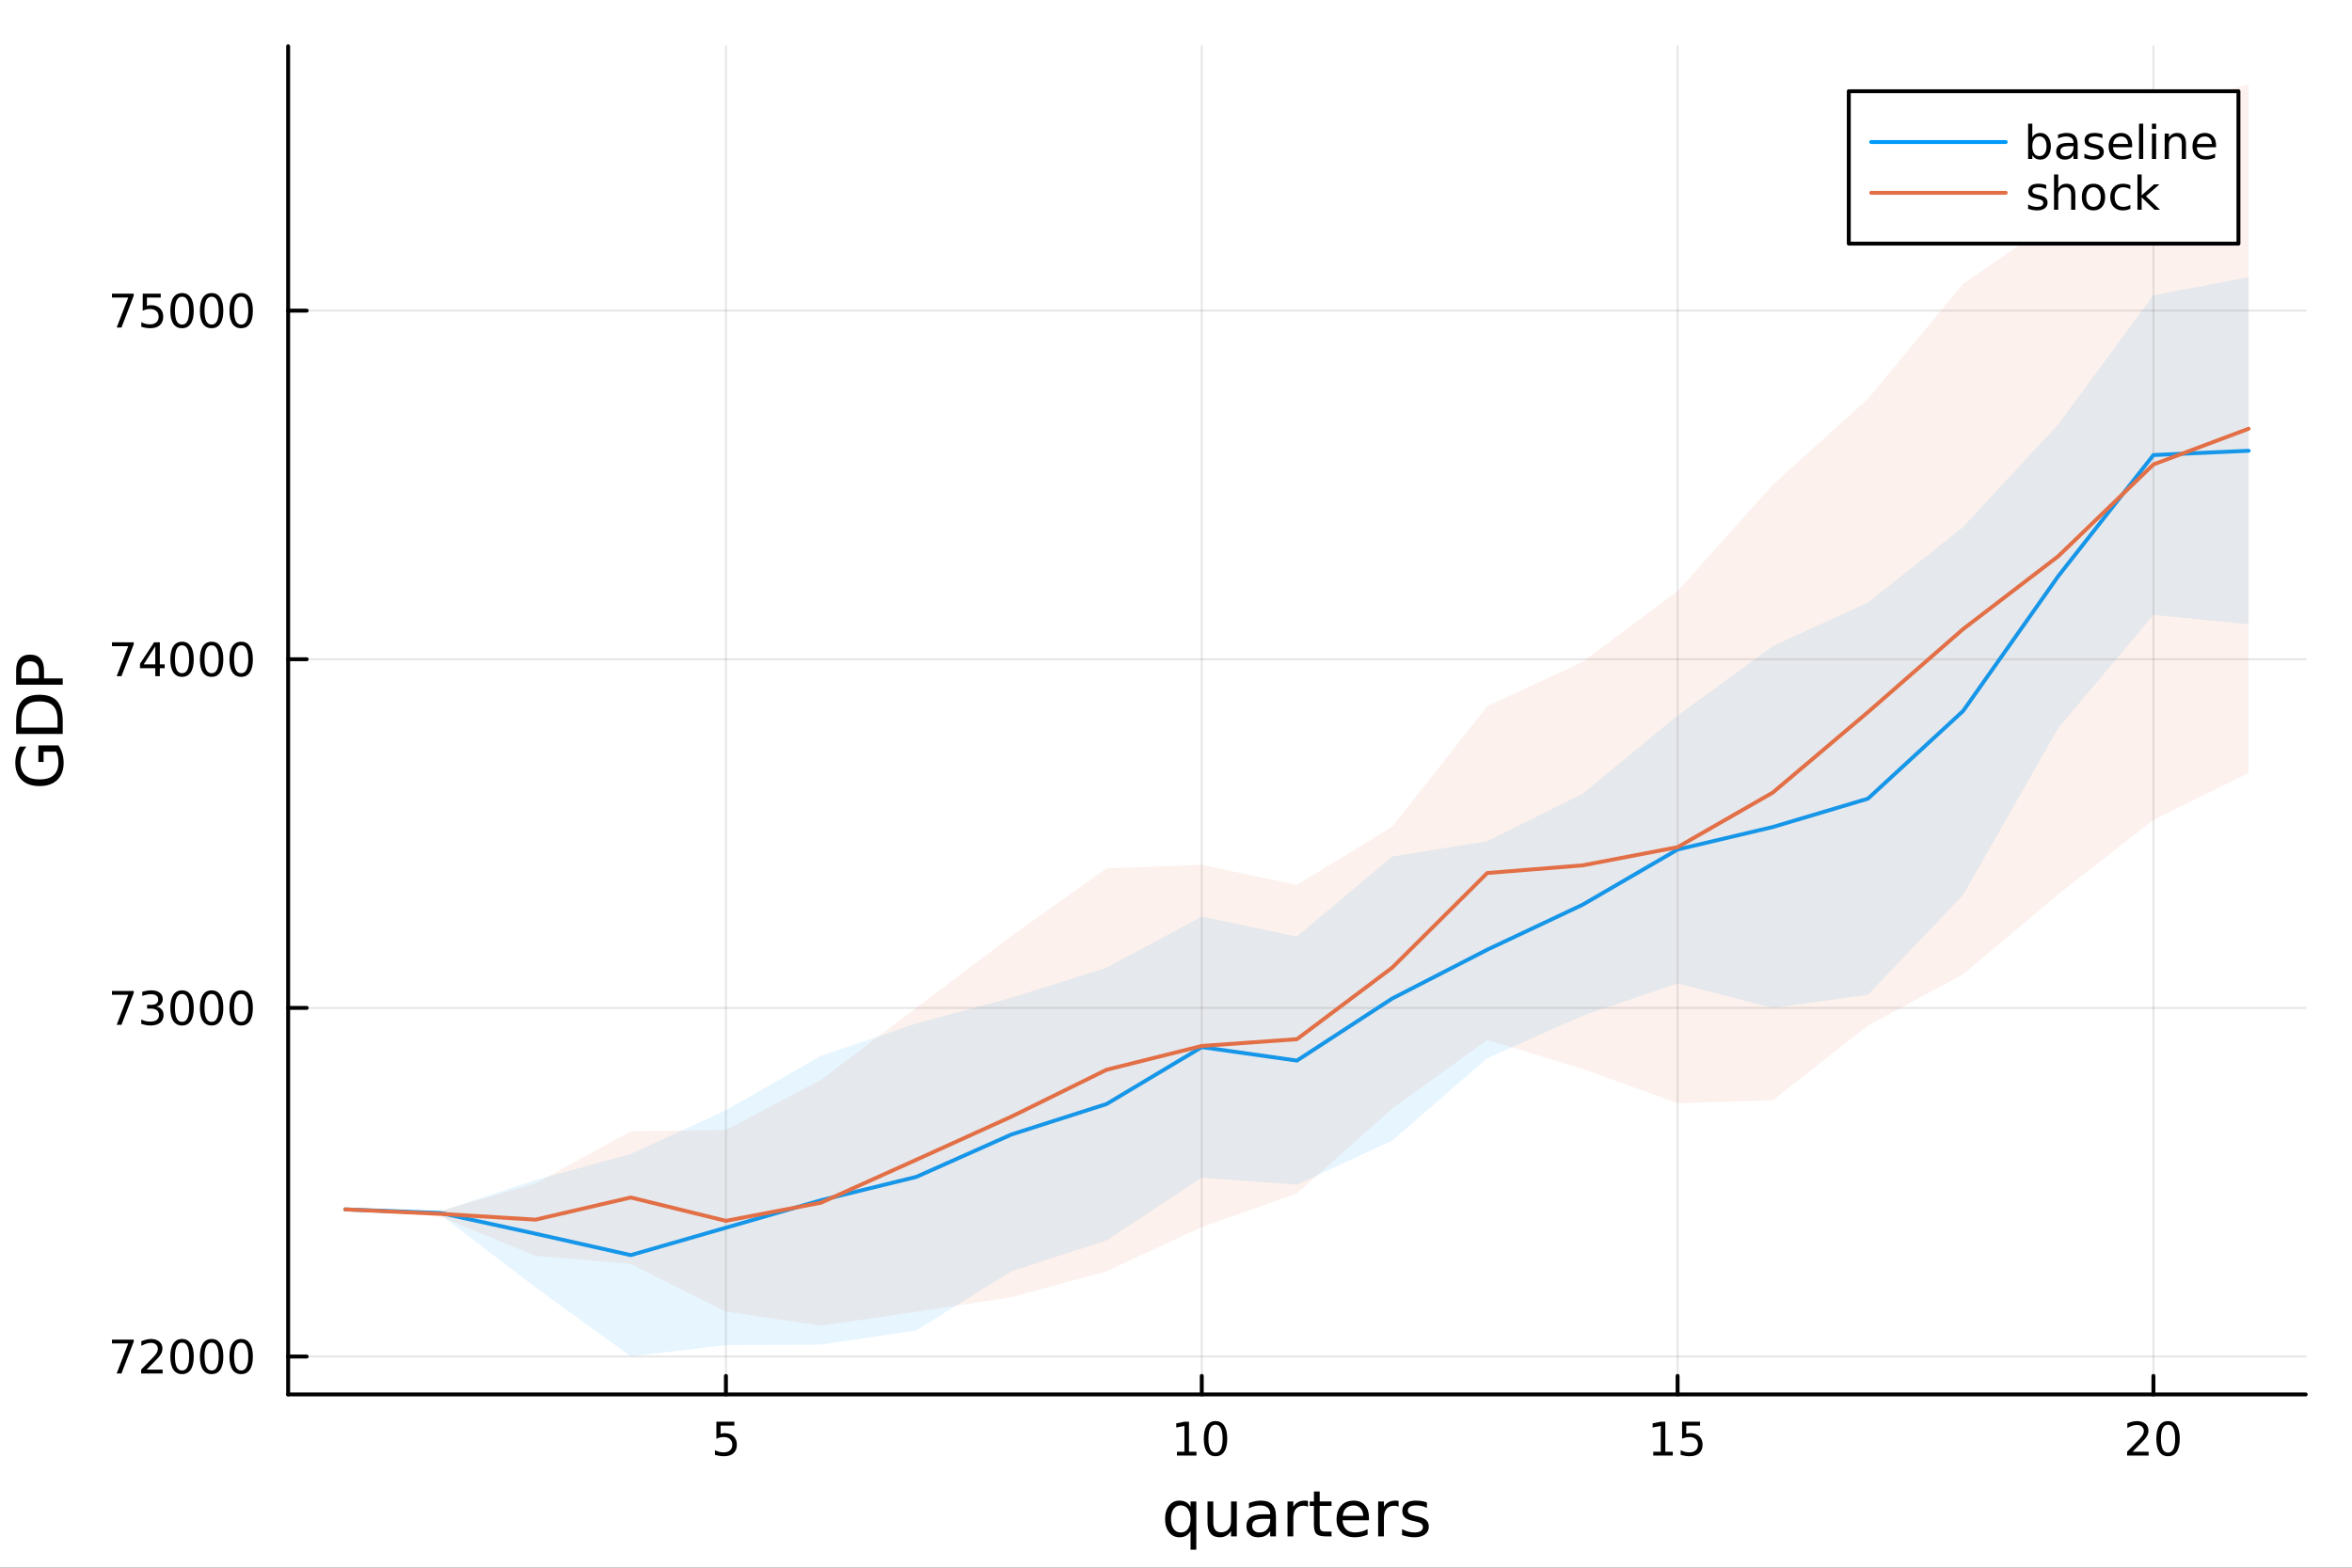 <?xml version="1.0" encoding="utf-8"?>
<svg xmlns="http://www.w3.org/2000/svg" xmlns:xlink="http://www.w3.org/1999/xlink" width="600" height="400" viewBox="0 0 2400 1600">
<rect x="0" y="0" width="2400" height="1600" fill="#333333" stroke="none"/>
<defs>
  <clipPath id="clip340">
    <rect x="0" y="0" width="2400" height="1600"/>
  </clipPath>
</defs>
<path clip-path="url(#clip340)" d="M0 1600 L2400 1600 L2400 0 L0 0  Z" fill="#ffffff" fill-rule="evenodd" fill-opacity="1"/>
<defs>
  <clipPath id="clip341">
    <rect x="480" y="0" width="1681" height="1600"/>
  </clipPath>
</defs>
<path clip-path="url(#clip340)" d="M294.033 1423.18 L2352.76 1423.18 L2352.76 47.244 L294.033 47.244  Z" fill="#ffffff" fill-rule="evenodd" fill-opacity="1"/>
<defs>
  <clipPath id="clip342">
    <rect x="294" y="47" width="2060" height="1377"/>
  </clipPath>
</defs>
<polyline clip-path="url(#clip342)" style="stroke:#000000; stroke-linecap:round; stroke-linejoin:round; stroke-width:2; stroke-opacity:0.1; fill:none" points="740.737,1423.18 740.737,47.244 "/>
<polyline clip-path="url(#clip342)" style="stroke:#000000; stroke-linecap:round; stroke-linejoin:round; stroke-width:2; stroke-opacity:0.1; fill:none" points="1226.28,1423.18 1226.28,47.244 "/>
<polyline clip-path="url(#clip342)" style="stroke:#000000; stroke-linecap:round; stroke-linejoin:round; stroke-width:2; stroke-opacity:0.1; fill:none" points="1711.83,1423.18 1711.83,47.244 "/>
<polyline clip-path="url(#clip342)" style="stroke:#000000; stroke-linecap:round; stroke-linejoin:round; stroke-width:2; stroke-opacity:0.1; fill:none" points="2197.38,1423.18 2197.38,47.244 "/>
<polyline clip-path="url(#clip342)" style="stroke:#000000; stroke-linecap:round; stroke-linejoin:round; stroke-width:2; stroke-opacity:0.1; fill:none" points="294.033,1384.49 2352.76,1384.49 "/>
<polyline clip-path="url(#clip342)" style="stroke:#000000; stroke-linecap:round; stroke-linejoin:round; stroke-width:2; stroke-opacity:0.1; fill:none" points="294.033,1028.67 2352.76,1028.67 "/>
<polyline clip-path="url(#clip342)" style="stroke:#000000; stroke-linecap:round; stroke-linejoin:round; stroke-width:2; stroke-opacity:0.1; fill:none" points="294.033,672.845 2352.76,672.845 "/>
<polyline clip-path="url(#clip342)" style="stroke:#000000; stroke-linecap:round; stroke-linejoin:round; stroke-width:2; stroke-opacity:0.1; fill:none" points="294.033,317.021 2352.76,317.021 "/>
<polyline clip-path="url(#clip340)" style="stroke:#000000; stroke-linecap:round; stroke-linejoin:round; stroke-width:4; stroke-opacity:1; fill:none" points="294.033,1423.18 2352.76,1423.18 "/>
<polyline clip-path="url(#clip340)" style="stroke:#000000; stroke-linecap:round; stroke-linejoin:round; stroke-width:4; stroke-opacity:1; fill:none" points="740.737,1423.18 740.737,1404.28 "/>
<polyline clip-path="url(#clip340)" style="stroke:#000000; stroke-linecap:round; stroke-linejoin:round; stroke-width:4; stroke-opacity:1; fill:none" points="1226.28,1423.18 1226.28,1404.28 "/>
<polyline clip-path="url(#clip340)" style="stroke:#000000; stroke-linecap:round; stroke-linejoin:round; stroke-width:4; stroke-opacity:1; fill:none" points="1711.83,1423.18 1711.83,1404.28 "/>
<polyline clip-path="url(#clip340)" style="stroke:#000000; stroke-linecap:round; stroke-linejoin:round; stroke-width:4; stroke-opacity:1; fill:none" points="2197.38,1423.18 2197.38,1404.28 "/>
<path clip-path="url(#clip340)" d="M731.014 1451.02 L749.371 1451.02 L749.371 1454.96 L735.297 1454.96 L735.297 1463.43 Q736.315 1463.08 737.334 1462.92 Q738.352 1462.73 739.371 1462.73 Q745.158 1462.73 748.538 1465.9 Q751.917 1469.08 751.917 1474.49 Q751.917 1480.07 748.445 1483.17 Q744.973 1486.25 738.653 1486.25 Q736.477 1486.25 734.209 1485.88 Q731.964 1485.51 729.556 1484.77 L729.556 1480.07 Q731.639 1481.2 733.862 1481.76 Q736.084 1482.32 738.561 1482.32 Q742.565 1482.32 744.903 1480.21 Q747.241 1478.1 747.241 1474.49 Q747.241 1470.88 744.903 1468.77 Q742.565 1466.67 738.561 1466.67 Q736.686 1466.67 734.811 1467.08 Q732.959 1467.5 731.014 1468.38 L731.014 1451.02 Z" fill="#000000" fill-rule="nonzero" fill-opacity="1" /><path clip-path="url(#clip340)" d="M1200.97 1481.64 L1208.61 1481.64 L1208.61 1455.28 L1200.3 1456.95 L1200.3 1452.69 L1208.56 1451.02 L1213.24 1451.02 L1213.24 1481.64 L1220.88 1481.64 L1220.88 1485.58 L1200.97 1485.58 L1200.97 1481.64 Z" fill="#000000" fill-rule="nonzero" fill-opacity="1" /><path clip-path="url(#clip340)" d="M1240.32 1454.1 Q1236.71 1454.1 1234.88 1457.66 Q1233.08 1461.2 1233.08 1468.33 Q1233.08 1475.44 1234.88 1479.01 Q1236.71 1482.55 1240.32 1482.55 Q1243.96 1482.55 1245.76 1479.01 Q1247.59 1475.44 1247.59 1468.33 Q1247.59 1461.2 1245.76 1457.66 Q1243.96 1454.1 1240.32 1454.1 M1240.32 1450.39 Q1246.13 1450.39 1249.19 1455 Q1252.27 1459.58 1252.27 1468.33 Q1252.27 1477.06 1249.19 1481.67 Q1246.13 1486.25 1240.32 1486.25 Q1234.51 1486.25 1231.44 1481.67 Q1228.38 1477.06 1228.38 1468.33 Q1228.38 1459.58 1231.44 1455 Q1234.51 1450.39 1240.32 1450.39 Z" fill="#000000" fill-rule="nonzero" fill-opacity="1" /><path clip-path="url(#clip340)" d="M1687.02 1481.64 L1694.66 1481.64 L1694.66 1455.28 L1686.35 1456.95 L1686.35 1452.69 L1694.61 1451.02 L1699.29 1451.02 L1699.29 1481.64 L1706.93 1481.64 L1706.93 1485.58 L1687.02 1485.58 L1687.02 1481.64 Z" fill="#000000" fill-rule="nonzero" fill-opacity="1" /><path clip-path="url(#clip340)" d="M1716.42 1451.02 L1734.77 1451.02 L1734.77 1454.96 L1720.7 1454.96 L1720.7 1463.43 Q1721.72 1463.08 1722.74 1462.92 Q1723.75 1462.73 1724.77 1462.73 Q1730.56 1462.73 1733.94 1465.9 Q1737.32 1469.08 1737.32 1474.49 Q1737.32 1480.07 1733.85 1483.17 Q1730.37 1486.25 1724.05 1486.25 Q1721.88 1486.25 1719.61 1485.88 Q1717.36 1485.51 1714.96 1484.77 L1714.96 1480.07 Q1717.04 1481.2 1719.26 1481.76 Q1721.49 1482.32 1723.96 1482.32 Q1727.97 1482.32 1730.3 1480.21 Q1732.64 1478.1 1732.64 1474.49 Q1732.64 1470.88 1730.3 1468.77 Q1727.97 1466.67 1723.96 1466.67 Q1722.09 1466.67 1720.21 1467.08 Q1718.36 1467.5 1716.42 1468.38 L1716.42 1451.02 Z" fill="#000000" fill-rule="nonzero" fill-opacity="1" /><path clip-path="url(#clip340)" d="M2176.15 1481.64 L2192.47 1481.64 L2192.47 1485.58 L2170.53 1485.58 L2170.53 1481.64 Q2173.19 1478.89 2177.77 1474.26 Q2182.38 1469.61 2183.56 1468.27 Q2185.81 1465.74 2186.69 1464.01 Q2187.59 1462.25 2187.59 1460.56 Q2187.59 1457.8 2185.64 1456.07 Q2183.72 1454.33 2180.62 1454.33 Q2178.42 1454.33 2175.97 1455.09 Q2173.54 1455.86 2170.76 1457.41 L2170.76 1452.69 Q2173.58 1451.55 2176.04 1450.97 Q2178.49 1450.39 2180.53 1450.39 Q2185.9 1450.39 2189.09 1453.08 Q2192.29 1455.77 2192.29 1460.26 Q2192.29 1462.39 2191.48 1464.31 Q2190.69 1466.2 2188.58 1468.8 Q2188.01 1469.47 2184.9 1472.69 Q2181.8 1475.88 2176.15 1481.64 Z" fill="#000000" fill-rule="nonzero" fill-opacity="1" /><path clip-path="url(#clip340)" d="M2212.29 1454.1 Q2208.68 1454.1 2206.85 1457.66 Q2205.04 1461.2 2205.04 1468.33 Q2205.04 1475.44 2206.85 1479.01 Q2208.68 1482.55 2212.29 1482.55 Q2215.92 1482.55 2217.73 1479.01 Q2219.56 1475.44 2219.56 1468.33 Q2219.56 1461.2 2217.73 1457.66 Q2215.92 1454.1 2212.29 1454.1 M2212.29 1450.39 Q2218.1 1450.39 2221.15 1455 Q2224.23 1459.58 2224.23 1468.33 Q2224.23 1477.06 2221.15 1481.67 Q2218.1 1486.25 2212.29 1486.25 Q2206.48 1486.25 2203.4 1481.67 Q2200.34 1477.06 2200.34 1468.33 Q2200.34 1459.58 2203.4 1455 Q2206.48 1450.39 2212.29 1450.39 Z" fill="#000000" fill-rule="nonzero" fill-opacity="1" /><path clip-path="url(#clip340)" d="M1194.9 1550.25 Q1194.9 1556.71 1197.54 1560.4 Q1200.22 1564.07 1204.86 1564.07 Q1209.51 1564.07 1212.19 1560.4 Q1214.86 1556.71 1214.86 1550.25 Q1214.86 1543.79 1212.19 1540.13 Q1209.51 1536.44 1204.86 1536.44 Q1200.22 1536.44 1197.54 1540.13 Q1194.9 1543.79 1194.9 1550.25 M1214.86 1562.7 Q1213.01 1565.88 1210.18 1567.44 Q1207.38 1568.97 1203.43 1568.97 Q1196.97 1568.97 1192.9 1563.81 Q1188.86 1558.65 1188.86 1550.25 Q1188.86 1541.85 1192.9 1536.69 Q1196.97 1531.54 1203.43 1531.54 Q1207.38 1531.54 1210.18 1533.1 Q1213.01 1534.62 1214.86 1537.81 L1214.86 1532.4 L1220.72 1532.4 L1220.72 1581.6 L1214.86 1581.6 L1214.86 1562.7 Z" fill="#000000" fill-rule="nonzero" fill-opacity="1" /><path clip-path="url(#clip340)" d="M1232.17 1553.98 L1232.17 1532.4 L1238.03 1532.4 L1238.03 1553.75 Q1238.03 1558.81 1240 1561.36 Q1241.98 1563.87 1245.92 1563.87 Q1250.67 1563.87 1253.4 1560.85 Q1256.17 1557.83 1256.17 1552.61 L1256.17 1532.4 L1262.03 1532.4 L1262.03 1568.04 L1256.17 1568.04 L1256.17 1562.57 Q1254.04 1565.82 1251.21 1567.41 Q1248.41 1568.97 1244.68 1568.97 Q1238.54 1568.97 1235.36 1565.15 Q1232.17 1561.33 1232.17 1553.98 M1246.91 1531.54 L1246.91 1531.54 Z" fill="#000000" fill-rule="nonzero" fill-opacity="1" /><path clip-path="url(#clip340)" d="M1290.29 1550.12 Q1283.19 1550.12 1280.46 1551.75 Q1277.72 1553.37 1277.72 1557.29 Q1277.72 1560.4 1279.76 1562.25 Q1281.83 1564.07 1285.36 1564.07 Q1290.23 1564.07 1293.16 1560.63 Q1296.12 1557.16 1296.12 1551.43 L1296.12 1550.12 L1290.29 1550.12 M1301.97 1547.71 L1301.97 1568.04 L1296.12 1568.04 L1296.12 1562.63 Q1294.11 1565.88 1291.12 1567.44 Q1288.13 1568.97 1283.8 1568.97 Q1278.33 1568.97 1275.08 1565.91 Q1271.86 1562.82 1271.86 1557.67 Q1271.86 1551.65 1275.87 1548.6 Q1279.92 1545.54 1287.91 1545.54 L1296.12 1545.54 L1296.12 1544.97 Q1296.12 1540.93 1293.44 1538.73 Q1290.8 1536.5 1286 1536.5 Q1282.94 1536.5 1280.04 1537.23 Q1277.15 1537.97 1274.47 1539.43 L1274.47 1534.02 Q1277.69 1532.78 1280.71 1532.17 Q1283.74 1531.54 1286.6 1531.54 Q1294.33 1531.54 1298.15 1535.55 Q1301.97 1539.56 1301.97 1547.71 Z" fill="#000000" fill-rule="nonzero" fill-opacity="1" /><path clip-path="url(#clip340)" d="M1334.69 1537.87 Q1333.71 1537.3 1332.53 1537.04 Q1331.38 1536.76 1329.98 1536.76 Q1325.02 1536.76 1322.34 1540 Q1319.7 1543.22 1319.7 1549.27 L1319.7 1568.04 L1313.81 1568.04 L1313.81 1532.4 L1319.7 1532.4 L1319.7 1537.93 Q1321.55 1534.69 1324.51 1533.13 Q1327.47 1531.54 1331.7 1531.54 Q1332.31 1531.54 1333.04 1531.63 Q1333.77 1531.7 1334.66 1531.85 L1334.69 1537.87 Z" fill="#000000" fill-rule="nonzero" fill-opacity="1" /><path clip-path="url(#clip340)" d="M1346.63 1522.27 L1346.63 1532.4 L1358.69 1532.4 L1358.69 1536.95 L1346.63 1536.95 L1346.63 1556.3 Q1346.63 1560.66 1347.81 1561.9 Q1349.02 1563.14 1352.68 1563.14 L1358.69 1563.14 L1358.69 1568.04 L1352.68 1568.04 Q1345.9 1568.04 1343.32 1565.53 Q1340.74 1562.98 1340.74 1556.3 L1340.74 1536.95 L1336.44 1536.95 L1336.44 1532.4 L1340.74 1532.4 L1340.74 1522.27 L1346.63 1522.27 Z" fill="#000000" fill-rule="nonzero" fill-opacity="1" /><path clip-path="url(#clip340)" d="M1396.89 1548.76 L1396.89 1551.62 L1369.96 1551.62 Q1370.34 1557.67 1373.59 1560.85 Q1376.87 1564 1382.69 1564 Q1386.06 1564 1389.22 1563.17 Q1392.4 1562.35 1395.52 1560.69 L1395.52 1566.23 Q1392.37 1567.57 1389.06 1568.27 Q1385.75 1568.97 1382.34 1568.97 Q1373.81 1568.97 1368.81 1564 Q1363.85 1559.04 1363.85 1550.57 Q1363.85 1541.82 1368.56 1536.69 Q1373.3 1531.54 1381.32 1531.54 Q1388.52 1531.54 1392.68 1536.18 Q1396.89 1540.8 1396.89 1548.76 M1391.03 1547.04 Q1390.97 1542.23 1388.32 1539.37 Q1385.71 1536.5 1381.39 1536.5 Q1376.48 1536.5 1373.52 1539.27 Q1370.6 1542.04 1370.15 1547.07 L1391.03 1547.04 Z" fill="#000000" fill-rule="nonzero" fill-opacity="1" /><path clip-path="url(#clip340)" d="M1427.16 1537.87 Q1426.17 1537.3 1424.99 1537.04 Q1423.85 1536.76 1422.44 1536.76 Q1417.48 1536.76 1414.81 1540 Q1412.16 1543.22 1412.16 1549.27 L1412.16 1568.04 L1406.28 1568.04 L1406.28 1532.4 L1412.16 1532.4 L1412.16 1537.93 Q1414.01 1534.69 1416.97 1533.13 Q1419.93 1531.54 1424.16 1531.54 Q1424.77 1531.54 1425.5 1531.63 Q1426.23 1531.7 1427.12 1531.85 L1427.16 1537.87 Z" fill="#000000" fill-rule="nonzero" fill-opacity="1" /><path clip-path="url(#clip340)" d="M1456.02 1533.45 L1456.02 1538.98 Q1453.54 1537.71 1450.87 1537.07 Q1448.19 1536.44 1445.33 1536.44 Q1440.97 1536.44 1438.77 1537.77 Q1436.61 1539.11 1436.61 1541.79 Q1436.61 1543.82 1438.17 1545 Q1439.73 1546.15 1444.44 1547.2 L1446.44 1547.64 Q1452.68 1548.98 1455.29 1551.43 Q1457.93 1553.85 1457.93 1558.21 Q1457.93 1563.17 1453.99 1566.07 Q1450.07 1568.97 1443.2 1568.97 Q1440.33 1568.97 1437.21 1568.39 Q1434.13 1567.85 1430.69 1566.74 L1430.69 1560.69 Q1433.93 1562.38 1437.09 1563.24 Q1440.24 1564.07 1443.32 1564.07 Q1447.46 1564.07 1449.69 1562.66 Q1451.92 1561.23 1451.92 1558.65 Q1451.92 1556.27 1450.29 1554.99 Q1448.7 1553.72 1443.26 1552.54 L1441.22 1552.07 Q1435.78 1550.92 1433.36 1548.56 Q1430.94 1546.18 1430.94 1542.04 Q1430.94 1537.01 1434.51 1534.27 Q1438.07 1531.54 1444.63 1531.54 Q1447.88 1531.54 1450.74 1532.01 Q1453.6 1532.49 1456.02 1533.45 Z" fill="#000000" fill-rule="nonzero" fill-opacity="1" /><polyline clip-path="url(#clip340)" style="stroke:#000000; stroke-linecap:round; stroke-linejoin:round; stroke-width:4; stroke-opacity:1; fill:none" points="294.033,1423.18 294.033,47.244 "/>
<polyline clip-path="url(#clip340)" style="stroke:#000000; stroke-linecap:round; stroke-linejoin:round; stroke-width:4; stroke-opacity:1; fill:none" points="294.033,1384.49 312.93,1384.49 "/>
<polyline clip-path="url(#clip340)" style="stroke:#000000; stroke-linecap:round; stroke-linejoin:round; stroke-width:4; stroke-opacity:1; fill:none" points="294.033,1028.67 312.93,1028.67 "/>
<polyline clip-path="url(#clip340)" style="stroke:#000000; stroke-linecap:round; stroke-linejoin:round; stroke-width:4; stroke-opacity:1; fill:none" points="294.033,672.845 312.93,672.845 "/>
<polyline clip-path="url(#clip340)" style="stroke:#000000; stroke-linecap:round; stroke-linejoin:round; stroke-width:4; stroke-opacity:1; fill:none" points="294.033,317.021 312.93,317.021 "/>
<path clip-path="url(#clip340)" d="M114.26 1367.21 L136.482 1367.21 L136.482 1369.2 L123.936 1401.77 L119.052 1401.77 L130.857 1371.15 L114.26 1371.15 L114.26 1367.21 Z" fill="#000000" fill-rule="nonzero" fill-opacity="1" /><path clip-path="url(#clip340)" d="M149.63 1397.84 L165.95 1397.84 L165.95 1401.77 L144.005 1401.77 L144.005 1397.84 Q146.667 1395.08 151.251 1390.45 Q155.857 1385.8 157.038 1384.46 Q159.283 1381.93 160.163 1380.2 Q161.065 1378.44 161.065 1376.75 Q161.065 1373.99 159.121 1372.26 Q157.2 1370.52 154.098 1370.52 Q151.899 1370.52 149.445 1371.29 Q147.015 1372.05 144.237 1373.6 L144.237 1368.88 Q147.061 1367.74 149.515 1367.17 Q151.968 1366.59 154.005 1366.59 Q159.376 1366.59 162.57 1369.27 Q165.765 1371.96 165.765 1376.45 Q165.765 1378.58 164.954 1380.5 Q164.167 1382.4 162.061 1384.99 Q161.482 1385.66 158.38 1388.88 Q155.278 1392.07 149.63 1397.84 Z" fill="#000000" fill-rule="nonzero" fill-opacity="1" /><path clip-path="url(#clip340)" d="M185.764 1370.29 Q182.153 1370.29 180.325 1373.86 Q178.519 1377.4 178.519 1384.53 Q178.519 1391.63 180.325 1395.2 Q182.153 1398.74 185.764 1398.74 Q189.399 1398.74 191.204 1395.2 Q193.033 1391.63 193.033 1384.53 Q193.033 1377.4 191.204 1373.86 Q189.399 1370.29 185.764 1370.29 M185.764 1366.59 Q191.575 1366.59 194.63 1371.19 Q197.709 1375.78 197.709 1384.53 Q197.709 1393.25 194.63 1397.86 Q191.575 1402.44 185.764 1402.44 Q179.954 1402.44 176.876 1397.86 Q173.82 1393.25 173.82 1384.53 Q173.82 1375.78 176.876 1371.19 Q179.954 1366.59 185.764 1366.59 Z" fill="#000000" fill-rule="nonzero" fill-opacity="1" /><path clip-path="url(#clip340)" d="M215.926 1370.29 Q212.315 1370.29 210.486 1373.86 Q208.681 1377.4 208.681 1384.53 Q208.681 1391.63 210.486 1395.2 Q212.315 1398.74 215.926 1398.74 Q219.561 1398.74 221.366 1395.2 Q223.195 1391.63 223.195 1384.53 Q223.195 1377.4 221.366 1373.86 Q219.561 1370.29 215.926 1370.29 M215.926 1366.59 Q221.736 1366.59 224.792 1371.19 Q227.871 1375.78 227.871 1384.53 Q227.871 1393.25 224.792 1397.86 Q221.736 1402.44 215.926 1402.44 Q210.116 1402.44 207.037 1397.86 Q203.982 1393.25 203.982 1384.53 Q203.982 1375.78 207.037 1371.19 Q210.116 1366.59 215.926 1366.59 Z" fill="#000000" fill-rule="nonzero" fill-opacity="1" /><path clip-path="url(#clip340)" d="M246.088 1370.29 Q242.477 1370.29 240.648 1373.86 Q238.843 1377.4 238.843 1384.53 Q238.843 1391.63 240.648 1395.2 Q242.477 1398.74 246.088 1398.74 Q249.722 1398.74 251.528 1395.2 Q253.357 1391.63 253.357 1384.53 Q253.357 1377.4 251.528 1373.86 Q249.722 1370.29 246.088 1370.29 M246.088 1366.59 Q251.898 1366.59 254.954 1371.19 Q258.033 1375.78 258.033 1384.53 Q258.033 1393.25 254.954 1397.86 Q251.898 1402.44 246.088 1402.44 Q240.278 1402.44 237.199 1397.86 Q234.144 1393.25 234.144 1384.53 Q234.144 1375.78 237.199 1371.19 Q240.278 1366.59 246.088 1366.59 Z" fill="#000000" fill-rule="nonzero" fill-opacity="1" /><path clip-path="url(#clip340)" d="M114.26 1011.39 L136.482 1011.39 L136.482 1013.38 L123.936 1045.95 L119.052 1045.95 L130.857 1015.32 L114.26 1015.32 L114.26 1011.39 Z" fill="#000000" fill-rule="nonzero" fill-opacity="1" /><path clip-path="url(#clip340)" d="M159.769 1027.31 Q163.126 1028.03 165.001 1030.3 Q166.899 1032.57 166.899 1035.9 Q166.899 1041.02 163.38 1043.82 Q159.862 1046.62 153.38 1046.62 Q151.204 1046.62 148.89 1046.18 Q146.598 1045.76 144.144 1044.91 L144.144 1040.39 Q146.089 1041.53 148.403 1042.11 Q150.718 1042.68 153.241 1042.68 Q157.64 1042.68 159.931 1040.95 Q162.246 1039.21 162.246 1035.9 Q162.246 1032.85 160.093 1031.13 Q157.964 1029.4 154.144 1029.4 L150.116 1029.4 L150.116 1025.55 L154.329 1025.55 Q157.778 1025.55 159.607 1024.19 Q161.436 1022.8 161.436 1020.21 Q161.436 1017.55 159.538 1016.13 Q157.663 1014.7 154.144 1014.7 Q152.223 1014.7 150.024 1015.12 Q147.825 1015.53 145.186 1016.41 L145.186 1012.24 Q147.848 1011.5 150.163 1011.13 Q152.501 1010.76 154.561 1010.76 Q159.885 1010.76 162.987 1013.19 Q166.089 1015.6 166.089 1019.72 Q166.089 1022.59 164.445 1024.58 Q162.802 1026.55 159.769 1027.31 Z" fill="#000000" fill-rule="nonzero" fill-opacity="1" /><path clip-path="url(#clip340)" d="M185.764 1014.47 Q182.153 1014.47 180.325 1018.03 Q178.519 1021.57 178.519 1028.7 Q178.519 1035.81 180.325 1039.37 Q182.153 1042.92 185.764 1042.92 Q189.399 1042.92 191.204 1039.37 Q193.033 1035.81 193.033 1028.7 Q193.033 1021.57 191.204 1018.03 Q189.399 1014.47 185.764 1014.47 M185.764 1010.76 Q191.575 1010.76 194.63 1015.37 Q197.709 1019.95 197.709 1028.7 Q197.709 1037.43 194.63 1042.04 Q191.575 1046.62 185.764 1046.62 Q179.954 1046.62 176.876 1042.04 Q173.82 1037.43 173.82 1028.7 Q173.82 1019.95 176.876 1015.37 Q179.954 1010.76 185.764 1010.76 Z" fill="#000000" fill-rule="nonzero" fill-opacity="1" /><path clip-path="url(#clip340)" d="M215.926 1014.47 Q212.315 1014.47 210.486 1018.03 Q208.681 1021.57 208.681 1028.7 Q208.681 1035.81 210.486 1039.37 Q212.315 1042.92 215.926 1042.92 Q219.561 1042.92 221.366 1039.37 Q223.195 1035.81 223.195 1028.7 Q223.195 1021.57 221.366 1018.03 Q219.561 1014.47 215.926 1014.47 M215.926 1010.76 Q221.736 1010.76 224.792 1015.37 Q227.871 1019.95 227.871 1028.7 Q227.871 1037.43 224.792 1042.04 Q221.736 1046.62 215.926 1046.62 Q210.116 1046.62 207.037 1042.04 Q203.982 1037.43 203.982 1028.7 Q203.982 1019.95 207.037 1015.37 Q210.116 1010.76 215.926 1010.76 Z" fill="#000000" fill-rule="nonzero" fill-opacity="1" /><path clip-path="url(#clip340)" d="M246.088 1014.47 Q242.477 1014.47 240.648 1018.03 Q238.843 1021.57 238.843 1028.7 Q238.843 1035.81 240.648 1039.37 Q242.477 1042.92 246.088 1042.92 Q249.722 1042.92 251.528 1039.37 Q253.357 1035.81 253.357 1028.7 Q253.357 1021.57 251.528 1018.03 Q249.722 1014.47 246.088 1014.47 M246.088 1010.76 Q251.898 1010.76 254.954 1015.37 Q258.033 1019.95 258.033 1028.7 Q258.033 1037.43 254.954 1042.04 Q251.898 1046.62 246.088 1046.62 Q240.278 1046.62 237.199 1042.04 Q234.144 1037.43 234.144 1028.7 Q234.144 1019.95 237.199 1015.37 Q240.278 1010.76 246.088 1010.76 Z" fill="#000000" fill-rule="nonzero" fill-opacity="1" /><path clip-path="url(#clip340)" d="M114.26 655.565 L136.482 655.565 L136.482 657.556 L123.936 690.125 L119.052 690.125 L130.857 659.5 L114.26 659.5 L114.26 655.565 Z" fill="#000000" fill-rule="nonzero" fill-opacity="1" /><path clip-path="url(#clip340)" d="M158.45 659.639 L146.644 678.088 L158.45 678.088 L158.45 659.639 M157.223 655.565 L163.102 655.565 L163.102 678.088 L168.033 678.088 L168.033 681.977 L163.102 681.977 L163.102 690.125 L158.45 690.125 L158.45 681.977 L142.848 681.977 L142.848 677.463 L157.223 655.565 Z" fill="#000000" fill-rule="nonzero" fill-opacity="1" /><path clip-path="url(#clip340)" d="M185.764 658.644 Q182.153 658.644 180.325 662.208 Q178.519 665.75 178.519 672.88 Q178.519 679.986 180.325 683.551 Q182.153 687.093 185.764 687.093 Q189.399 687.093 191.204 683.551 Q193.033 679.986 193.033 672.88 Q193.033 665.75 191.204 662.208 Q189.399 658.644 185.764 658.644 M185.764 654.94 Q191.575 654.94 194.63 659.546 Q197.709 664.13 197.709 672.88 Q197.709 681.606 194.63 686.213 Q191.575 690.796 185.764 690.796 Q179.954 690.796 176.876 686.213 Q173.82 681.606 173.82 672.88 Q173.82 664.13 176.876 659.546 Q179.954 654.94 185.764 654.94 Z" fill="#000000" fill-rule="nonzero" fill-opacity="1" /><path clip-path="url(#clip340)" d="M215.926 658.644 Q212.315 658.644 210.486 662.208 Q208.681 665.75 208.681 672.88 Q208.681 679.986 210.486 683.551 Q212.315 687.093 215.926 687.093 Q219.561 687.093 221.366 683.551 Q223.195 679.986 223.195 672.88 Q223.195 665.75 221.366 662.208 Q219.561 658.644 215.926 658.644 M215.926 654.94 Q221.736 654.94 224.792 659.546 Q227.871 664.13 227.871 672.88 Q227.871 681.606 224.792 686.213 Q221.736 690.796 215.926 690.796 Q210.116 690.796 207.037 686.213 Q203.982 681.606 203.982 672.88 Q203.982 664.13 207.037 659.546 Q210.116 654.94 215.926 654.94 Z" fill="#000000" fill-rule="nonzero" fill-opacity="1" /><path clip-path="url(#clip340)" d="M246.088 658.644 Q242.477 658.644 240.648 662.208 Q238.843 665.75 238.843 672.88 Q238.843 679.986 240.648 683.551 Q242.477 687.093 246.088 687.093 Q249.722 687.093 251.528 683.551 Q253.357 679.986 253.357 672.88 Q253.357 665.75 251.528 662.208 Q249.722 658.644 246.088 658.644 M246.088 654.94 Q251.898 654.94 254.954 659.546 Q258.033 664.13 258.033 672.88 Q258.033 681.606 254.954 686.213 Q251.898 690.796 246.088 690.796 Q240.278 690.796 237.199 686.213 Q234.144 681.606 234.144 672.88 Q234.144 664.13 237.199 659.546 Q240.278 654.94 246.088 654.94 Z" fill="#000000" fill-rule="nonzero" fill-opacity="1" /><path clip-path="url(#clip340)" d="M114.26 299.741 L136.482 299.741 L136.482 301.732 L123.936 334.301 L119.052 334.301 L130.857 303.677 L114.26 303.677 L114.26 299.741 Z" fill="#000000" fill-rule="nonzero" fill-opacity="1" /><path clip-path="url(#clip340)" d="M145.649 299.741 L164.005 299.741 L164.005 303.677 L149.931 303.677 L149.931 312.149 Q150.95 311.802 151.968 311.64 Q152.987 311.454 154.005 311.454 Q159.792 311.454 163.172 314.626 Q166.552 317.797 166.552 323.214 Q166.552 328.792 163.079 331.894 Q159.607 334.973 153.288 334.973 Q151.112 334.973 148.843 334.602 Q146.598 334.232 144.191 333.491 L144.191 328.792 Q146.274 329.926 148.496 330.482 Q150.718 331.038 153.195 331.038 Q157.2 331.038 159.538 328.931 Q161.876 326.825 161.876 323.214 Q161.876 319.602 159.538 317.496 Q157.2 315.39 153.195 315.39 Q151.32 315.39 149.445 315.806 Q147.593 316.223 145.649 317.102 L145.649 299.741 Z" fill="#000000" fill-rule="nonzero" fill-opacity="1" /><path clip-path="url(#clip340)" d="M185.764 302.82 Q182.153 302.82 180.325 306.385 Q178.519 309.927 178.519 317.056 Q178.519 324.163 180.325 327.727 Q182.153 331.269 185.764 331.269 Q189.399 331.269 191.204 327.727 Q193.033 324.163 193.033 317.056 Q193.033 309.927 191.204 306.385 Q189.399 302.82 185.764 302.82 M185.764 299.116 Q191.575 299.116 194.63 303.723 Q197.709 308.306 197.709 317.056 Q197.709 325.783 194.63 330.389 Q191.575 334.973 185.764 334.973 Q179.954 334.973 176.876 330.389 Q173.82 325.783 173.82 317.056 Q173.82 308.306 176.876 303.723 Q179.954 299.116 185.764 299.116 Z" fill="#000000" fill-rule="nonzero" fill-opacity="1" /><path clip-path="url(#clip340)" d="M215.926 302.82 Q212.315 302.82 210.486 306.385 Q208.681 309.927 208.681 317.056 Q208.681 324.163 210.486 327.727 Q212.315 331.269 215.926 331.269 Q219.561 331.269 221.366 327.727 Q223.195 324.163 223.195 317.056 Q223.195 309.927 221.366 306.385 Q219.561 302.82 215.926 302.82 M215.926 299.116 Q221.736 299.116 224.792 303.723 Q227.871 308.306 227.871 317.056 Q227.871 325.783 224.792 330.389 Q221.736 334.973 215.926 334.973 Q210.116 334.973 207.037 330.389 Q203.982 325.783 203.982 317.056 Q203.982 308.306 207.037 303.723 Q210.116 299.116 215.926 299.116 Z" fill="#000000" fill-rule="nonzero" fill-opacity="1" /><path clip-path="url(#clip340)" d="M246.088 302.82 Q242.477 302.82 240.648 306.385 Q238.843 309.927 238.843 317.056 Q238.843 324.163 240.648 327.727 Q242.477 331.269 246.088 331.269 Q249.722 331.269 251.528 327.727 Q253.357 324.163 253.357 317.056 Q253.357 309.927 251.528 306.385 Q249.722 302.82 246.088 302.82 M246.088 299.116 Q251.898 299.116 254.954 303.723 Q258.033 308.306 258.033 317.056 Q258.033 325.783 254.954 330.389 Q251.898 334.973 246.088 334.973 Q240.278 334.973 237.199 330.389 Q234.144 325.783 234.144 317.056 Q234.144 308.306 237.199 303.723 Q240.278 299.116 246.088 299.116 Z" fill="#000000" fill-rule="nonzero" fill-opacity="1" /><path clip-path="url(#clip340)" d="M57.225 767.136 L44.461 767.136 L44.461 777.639 L39.178 777.639 L39.178 760.77 L59.58 760.77 Q62.222 764.494 63.59 768.982 Q64.927 773.47 64.927 778.562 Q64.927 789.702 58.434 796.004 Q51.909 802.275 40.292 802.275 Q28.643 802.275 22.15 796.004 Q15.625 789.702 15.625 778.562 Q15.625 773.915 16.771 769.746 Q17.916 765.545 20.144 762.012 L26.988 762.012 Q23.964 765.576 22.436 769.587 Q20.908 773.597 20.908 778.021 Q20.908 786.742 25.778 791.135 Q30.648 795.495 40.292 795.495 Q49.904 795.495 54.774 791.135 Q59.644 786.742 59.644 778.021 Q59.644 774.616 59.071 771.942 Q58.466 769.268 57.225 767.136 Z" fill="#000000" fill-rule="nonzero" fill-opacity="1" /><path clip-path="url(#clip340)" d="M21.768 742.596 L58.721 742.596 L58.721 734.83 Q58.721 724.995 54.265 720.444 Q49.809 715.86 40.196 715.86 Q30.648 715.86 26.224 720.444 Q21.768 724.995 21.768 734.83 L21.768 742.596 M16.484 749.026 L16.484 735.817 Q16.484 722.003 22.245 715.542 Q27.974 709.081 40.196 709.081 Q52.482 709.081 58.243 715.574 Q64.004 722.067 64.004 735.817 L64.004 749.026 L16.484 749.026 Z" fill="#000000" fill-rule="nonzero" fill-opacity="1" /><path clip-path="url(#clip340)" d="M21.768 692.403 L39.623 692.403 L39.623 684.318 Q39.623 679.83 37.3 677.38 Q34.977 674.929 30.68 674.929 Q26.415 674.929 24.091 677.38 Q21.768 679.83 21.768 684.318 L21.768 692.403 M16.484 698.832 L16.484 684.318 Q16.484 676.329 20.113 672.255 Q23.709 668.149 30.68 668.149 Q37.714 668.149 41.31 672.255 Q44.907 676.329 44.907 684.318 L44.907 692.403 L64.004 692.403 L64.004 698.832 L16.484 698.832 Z" fill="#000000" fill-rule="nonzero" fill-opacity="1" /><path clip-path="url(#clip342)" d="M352.298 1234.33 L449.408 1239.69 L546.517 1313.99 L643.627 1384.24 L740.737 1372.87 L837.846 1372.27 L934.956 1357.79 L1032.07 1297.44 L1129.18 1265.84 L1226.28 1201.99 L1323.39 1209.04 L1420.5 1164.09 L1517.61 1080.01 L1614.72 1036.68 L1711.83 1003.68 L1808.94 1028.66 L1906.05 1015.26 L2003.16 913.347 L2100.27 742.985 L2197.38 627.553 L2294.49 637.095 L2294.49 283.013 L2197.38 301.292 L2100.27 433.047 L2003.16 537.938 L1906.05 615.01 L1808.94 659.483 L1711.83 730.397 L1614.72 810.258 L1517.61 858.511 L1420.5 874.279 L1323.39 955.879 L1226.28 935.451 L1129.18 987.639 L1032.07 1018.32 L934.956 1044.55 L837.846 1077.61 L740.737 1133.15 L643.627 1177.74 L546.517 1204.34 L449.408 1236.25 L352.298 1234.33  Z" fill="#009af9" fill-rule="evenodd" fill-opacity="0.1"/>
<polyline clip-path="url(#clip342)" style="stroke:#009af9; stroke-linecap:round; stroke-linejoin:round; stroke-width:4; stroke-opacity:1; fill:none" points="352.298,1234.33 449.408,1237.97 546.517,1259.16 643.627,1280.99 740.737,1253.01 837.846,1224.94 934.956,1201.17 1032.07,1157.88 1129.18,1126.74 1226.28,1068.72 1323.39,1082.46 1420.5,1019.18 1517.61,969.262 1614.72,923.469 1711.83,867.037 1808.94,844.073 1906.05,815.138 2003.16,725.642 2100.27,588.016 2197.38,464.422 2294.49,460.054 "/>
<path clip-path="url(#clip342)" d="M352.298 1234.33 L449.408 1241.7 L546.517 1281.69 L643.627 1289.85 L740.737 1338.6 L837.846 1352.87 L934.956 1338.73 L1032.07 1324 L1129.18 1297.35 L1226.28 1252.36 L1323.39 1218.05 L1420.5 1131.41 L1517.61 1061.27 L1614.72 1090.88 L1711.83 1125.9 L1808.94 1123.03 L1906.05 1046.66 L2003.16 994.396 L2100.27 912.651 L2197.38 836.796 L2294.49 788.957 L2294.49 86.186 L2197.38 111.233 L2100.27 222.705 L2003.16 289.715 L1906.05 406.99 L1808.94 494.839 L1711.83 603.355 L1614.72 675.554 L1517.61 720.755 L1420.5 843.956 L1323.39 903.182 L1226.28 882.632 L1129.18 886.224 L1032.07 955.26 L934.956 1028.67 L837.846 1102.03 L740.737 1153.44 L643.627 1154.51 L546.517 1207.86 L449.408 1236.05 L352.298 1234.33  Z" fill="#e26f46" fill-rule="evenodd" fill-opacity="0.1"/>
<polyline clip-path="url(#clip342)" style="stroke:#e26f46; stroke-linecap:round; stroke-linejoin:round; stroke-width:4; stroke-opacity:1; fill:none" points="352.298,1234.33 449.408,1238.88 546.517,1244.78 643.627,1222.18 740.737,1246.02 837.846,1227.45 934.956,1183.7 1032.07,1139.63 1129.18,1091.79 1226.28,1067.5 1323.39,1060.62 1420.5,987.682 1517.61,891.013 1614.72,883.218 1711.83,864.628 1808.94,808.935 1906.05,726.826 2003.16,642.055 2100.27,567.678 2197.38,474.014 2294.49,437.571 "/>
<path clip-path="url(#clip340)" d="M1886.52 248.629 L2284.13 248.629 L2284.13 93.109 L1886.52 93.109  Z" fill="#ffffff" fill-rule="evenodd" fill-opacity="1"/>
<polyline clip-path="url(#clip340)" style="stroke:#000000; stroke-linecap:round; stroke-linejoin:round; stroke-width:4; stroke-opacity:1; fill:none" points="1886.52,248.629 2284.13,248.629 2284.13,93.109 1886.52,93.109 1886.52,248.629 "/>
<polyline clip-path="url(#clip340)" style="stroke:#009af9; stroke-linecap:round; stroke-linejoin:round; stroke-width:4; stroke-opacity:1; fill:none" points="1909.4,144.949 2046.65,144.949 "/>
<path clip-path="url(#clip340)" d="M2088.3 149.289 Q2088.3 144.59 2086.35 141.928 Q2084.43 139.243 2081.05 139.243 Q2077.67 139.243 2075.73 141.928 Q2073.8 144.59 2073.8 149.289 Q2073.8 153.988 2075.73 156.673 Q2077.67 159.335 2081.05 159.335 Q2084.43 159.335 2086.35 156.673 Q2088.3 153.988 2088.3 149.289 M2073.8 140.238 Q2075.15 137.923 2077.18 136.812 Q2079.24 135.678 2082.09 135.678 Q2086.81 135.678 2089.75 139.428 Q2092.72 143.178 2092.72 149.289 Q2092.72 155.4 2089.75 159.15 Q2086.81 162.9 2082.09 162.9 Q2079.24 162.9 2077.18 161.789 Q2075.15 160.655 2073.8 158.34 L2073.8 162.229 L2069.52 162.229 L2069.52 126.21 L2073.8 126.21 L2073.8 140.238 Z" fill="#000000" fill-rule="nonzero" fill-opacity="1" /><path clip-path="url(#clip340)" d="M2111.56 149.196 Q2106.4 149.196 2104.41 150.377 Q2102.42 151.557 2102.42 154.405 Q2102.42 156.673 2103.9 158.016 Q2105.4 159.335 2107.97 159.335 Q2111.51 159.335 2113.64 156.835 Q2115.79 154.312 2115.79 150.145 L2115.79 149.196 L2111.56 149.196 M2120.05 147.437 L2120.05 162.229 L2115.79 162.229 L2115.79 158.293 Q2114.34 160.655 2112.16 161.789 Q2109.98 162.9 2106.84 162.9 Q2102.86 162.9 2100.49 160.678 Q2098.16 158.432 2098.16 154.682 Q2098.16 150.307 2101.07 148.085 Q2104.01 145.863 2109.82 145.863 L2115.79 145.863 L2115.79 145.446 Q2115.79 142.507 2113.85 140.909 Q2111.93 139.289 2108.43 139.289 Q2106.21 139.289 2104.11 139.821 Q2102 140.354 2100.05 141.419 L2100.05 137.483 Q2102.39 136.581 2104.59 136.141 Q2106.79 135.678 2108.87 135.678 Q2114.5 135.678 2117.28 138.594 Q2120.05 141.511 2120.05 147.437 Z" fill="#000000" fill-rule="nonzero" fill-opacity="1" /><path clip-path="url(#clip340)" d="M2145.35 137.067 L2145.35 141.094 Q2143.55 140.169 2141.6 139.706 Q2139.66 139.243 2137.58 139.243 Q2134.41 139.243 2132.81 140.215 Q2131.23 141.187 2131.23 143.131 Q2131.23 144.613 2132.37 145.469 Q2133.5 146.303 2136.93 147.067 L2138.39 147.391 Q2142.92 148.363 2144.82 150.145 Q2146.74 151.905 2146.74 155.076 Q2146.74 158.687 2143.87 160.793 Q2141.03 162.9 2136.03 162.9 Q2133.94 162.9 2131.67 162.483 Q2129.43 162.09 2126.93 161.28 L2126.93 156.881 Q2129.29 158.108 2131.58 158.733 Q2133.87 159.335 2136.12 159.335 Q2139.13 159.335 2140.75 158.317 Q2142.37 157.275 2142.37 155.4 Q2142.37 153.664 2141.19 152.738 Q2140.03 151.812 2136.07 150.956 L2134.59 150.608 Q2130.63 149.775 2128.87 148.062 Q2127.11 146.326 2127.11 143.317 Q2127.11 139.659 2129.71 137.669 Q2132.3 135.678 2137.07 135.678 Q2139.43 135.678 2141.51 136.025 Q2143.6 136.372 2145.35 137.067 Z" fill="#000000" fill-rule="nonzero" fill-opacity="1" /><path clip-path="url(#clip340)" d="M2175.7 148.201 L2175.7 150.284 L2156.12 150.284 Q2156.4 154.682 2158.76 156.997 Q2161.14 159.289 2165.38 159.289 Q2167.83 159.289 2170.12 158.687 Q2172.44 158.085 2174.71 156.881 L2174.71 160.909 Q2172.41 161.881 2170.01 162.391 Q2167.6 162.9 2165.12 162.9 Q2158.92 162.9 2155.29 159.289 Q2151.67 155.678 2151.67 149.52 Q2151.67 143.155 2155.1 139.428 Q2158.55 135.678 2164.38 135.678 Q2169.61 135.678 2172.65 139.057 Q2175.7 142.414 2175.7 148.201 M2171.44 146.951 Q2171.4 143.456 2169.48 141.372 Q2167.58 139.289 2164.43 139.289 Q2160.86 139.289 2158.71 141.303 Q2156.58 143.317 2156.26 146.974 L2171.44 146.951 Z" fill="#000000" fill-rule="nonzero" fill-opacity="1" /><path clip-path="url(#clip340)" d="M2182.69 126.21 L2186.95 126.21 L2186.95 162.229 L2182.69 162.229 L2182.69 126.21 Z" fill="#000000" fill-rule="nonzero" fill-opacity="1" /><path clip-path="url(#clip340)" d="M2195.86 136.303 L2200.12 136.303 L2200.12 162.229 L2195.86 162.229 L2195.86 136.303 M2195.86 126.21 L2200.12 126.21 L2200.12 131.604 L2195.86 131.604 L2195.86 126.21 Z" fill="#000000" fill-rule="nonzero" fill-opacity="1" /><path clip-path="url(#clip340)" d="M2230.59 146.581 L2230.59 162.229 L2226.33 162.229 L2226.33 146.719 Q2226.33 143.039 2224.89 141.21 Q2223.46 139.382 2220.59 139.382 Q2217.14 139.382 2215.15 141.581 Q2213.16 143.78 2213.16 147.576 L2213.16 162.229 L2208.87 162.229 L2208.87 136.303 L2213.16 136.303 L2213.16 140.331 Q2214.68 137.993 2216.74 136.835 Q2218.83 135.678 2221.54 135.678 Q2226 135.678 2228.29 138.456 Q2230.59 141.21 2230.59 146.581 Z" fill="#000000" fill-rule="nonzero" fill-opacity="1" /><path clip-path="url(#clip340)" d="M2261.26 148.201 L2261.26 150.284 L2241.67 150.284 Q2241.95 154.682 2244.31 156.997 Q2246.7 159.289 2250.93 159.289 Q2253.39 159.289 2255.68 158.687 Q2257.99 158.085 2260.26 156.881 L2260.26 160.909 Q2257.97 161.881 2255.56 162.391 Q2253.16 162.9 2250.68 162.9 Q2244.47 162.9 2240.84 159.289 Q2237.23 155.678 2237.23 149.52 Q2237.23 143.155 2240.66 139.428 Q2244.1 135.678 2249.94 135.678 Q2255.17 135.678 2258.2 139.057 Q2261.26 142.414 2261.26 148.201 M2257 146.951 Q2256.95 143.456 2255.03 141.372 Q2253.13 139.289 2249.98 139.289 Q2246.42 139.289 2244.27 141.303 Q2242.14 143.317 2241.81 146.974 L2257 146.951 Z" fill="#000000" fill-rule="nonzero" fill-opacity="1" /><polyline clip-path="url(#clip340)" style="stroke:#e26f46; stroke-linecap:round; stroke-linejoin:round; stroke-width:4; stroke-opacity:1; fill:none" points="1909.4,196.789 2046.65,196.789 "/>
<path clip-path="url(#clip340)" d="M2087.95 188.907 L2087.95 192.934 Q2086.14 192.009 2084.2 191.546 Q2082.25 191.083 2080.17 191.083 Q2077 191.083 2075.4 192.055 Q2073.83 193.027 2073.83 194.971 Q2073.83 196.453 2074.96 197.309 Q2076.1 198.143 2079.52 198.907 L2080.98 199.231 Q2085.52 200.203 2087.42 201.985 Q2089.34 203.745 2089.34 206.916 Q2089.34 210.527 2086.47 212.633 Q2083.62 214.74 2078.62 214.74 Q2076.54 214.74 2074.27 214.323 Q2072.02 213.93 2069.52 213.12 L2069.52 208.721 Q2071.88 209.948 2074.17 210.573 Q2076.47 211.175 2078.71 211.175 Q2081.72 211.175 2083.34 210.157 Q2084.96 209.115 2084.96 207.24 Q2084.96 205.504 2083.78 204.578 Q2082.62 203.652 2078.67 202.796 L2077.18 202.448 Q2073.23 201.615 2071.47 199.902 Q2069.71 198.166 2069.71 195.157 Q2069.71 191.499 2072.3 189.509 Q2074.89 187.518 2079.66 187.518 Q2082.02 187.518 2084.11 187.865 Q2086.19 188.212 2087.95 188.907 Z" fill="#000000" fill-rule="nonzero" fill-opacity="1" /><path clip-path="url(#clip340)" d="M2117.67 198.421 L2117.67 214.069 L2113.41 214.069 L2113.41 198.559 Q2113.41 194.879 2111.98 193.05 Q2110.54 191.222 2107.67 191.222 Q2104.22 191.222 2102.23 193.421 Q2100.24 195.62 2100.24 199.416 L2100.24 214.069 L2095.96 214.069 L2095.96 178.05 L2100.24 178.05 L2100.24 192.171 Q2101.77 189.833 2103.83 188.675 Q2105.91 187.518 2108.62 187.518 Q2113.09 187.518 2115.38 190.296 Q2117.67 193.05 2117.67 198.421 Z" fill="#000000" fill-rule="nonzero" fill-opacity="1" /><path clip-path="url(#clip340)" d="M2136.21 191.129 Q2132.79 191.129 2130.79 193.814 Q2128.8 196.476 2128.8 201.129 Q2128.8 205.782 2130.77 208.467 Q2132.76 211.129 2136.21 211.129 Q2139.61 211.129 2141.6 208.444 Q2143.6 205.758 2143.6 201.129 Q2143.6 196.522 2141.6 193.837 Q2139.61 191.129 2136.21 191.129 M2136.21 187.518 Q2141.77 187.518 2144.94 191.129 Q2148.11 194.74 2148.11 201.129 Q2148.11 207.495 2144.94 211.129 Q2141.77 214.74 2136.21 214.74 Q2130.63 214.74 2127.46 211.129 Q2124.31 207.495 2124.31 201.129 Q2124.31 194.74 2127.46 191.129 Q2130.63 187.518 2136.21 187.518 Z" fill="#000000" fill-rule="nonzero" fill-opacity="1" /><path clip-path="url(#clip340)" d="M2173.83 189.138 L2173.83 193.12 Q2172.02 192.124 2170.19 191.638 Q2168.39 191.129 2166.54 191.129 Q2162.39 191.129 2160.1 193.768 Q2157.81 196.384 2157.81 201.129 Q2157.81 205.874 2160.1 208.513 Q2162.39 211.129 2166.54 211.129 Q2168.39 211.129 2170.19 210.643 Q2172.02 210.133 2173.83 209.138 L2173.83 213.073 Q2172.04 213.907 2170.12 214.323 Q2168.23 214.74 2166.07 214.74 Q2160.22 214.74 2156.77 211.059 Q2153.32 207.379 2153.32 201.129 Q2153.32 194.786 2156.79 191.152 Q2160.29 187.518 2166.35 187.518 Q2168.32 187.518 2170.19 187.935 Q2172.07 188.328 2173.83 189.138 Z" fill="#000000" fill-rule="nonzero" fill-opacity="1" /><path clip-path="url(#clip340)" d="M2181.07 178.05 L2185.35 178.05 L2185.35 199.323 L2198.06 188.143 L2203.5 188.143 L2189.75 200.272 L2204.08 214.069 L2198.53 214.069 L2185.35 201.407 L2185.35 214.069 L2181.07 214.069 L2181.07 178.05 Z" fill="#000000" fill-rule="nonzero" fill-opacity="1" /></svg>
